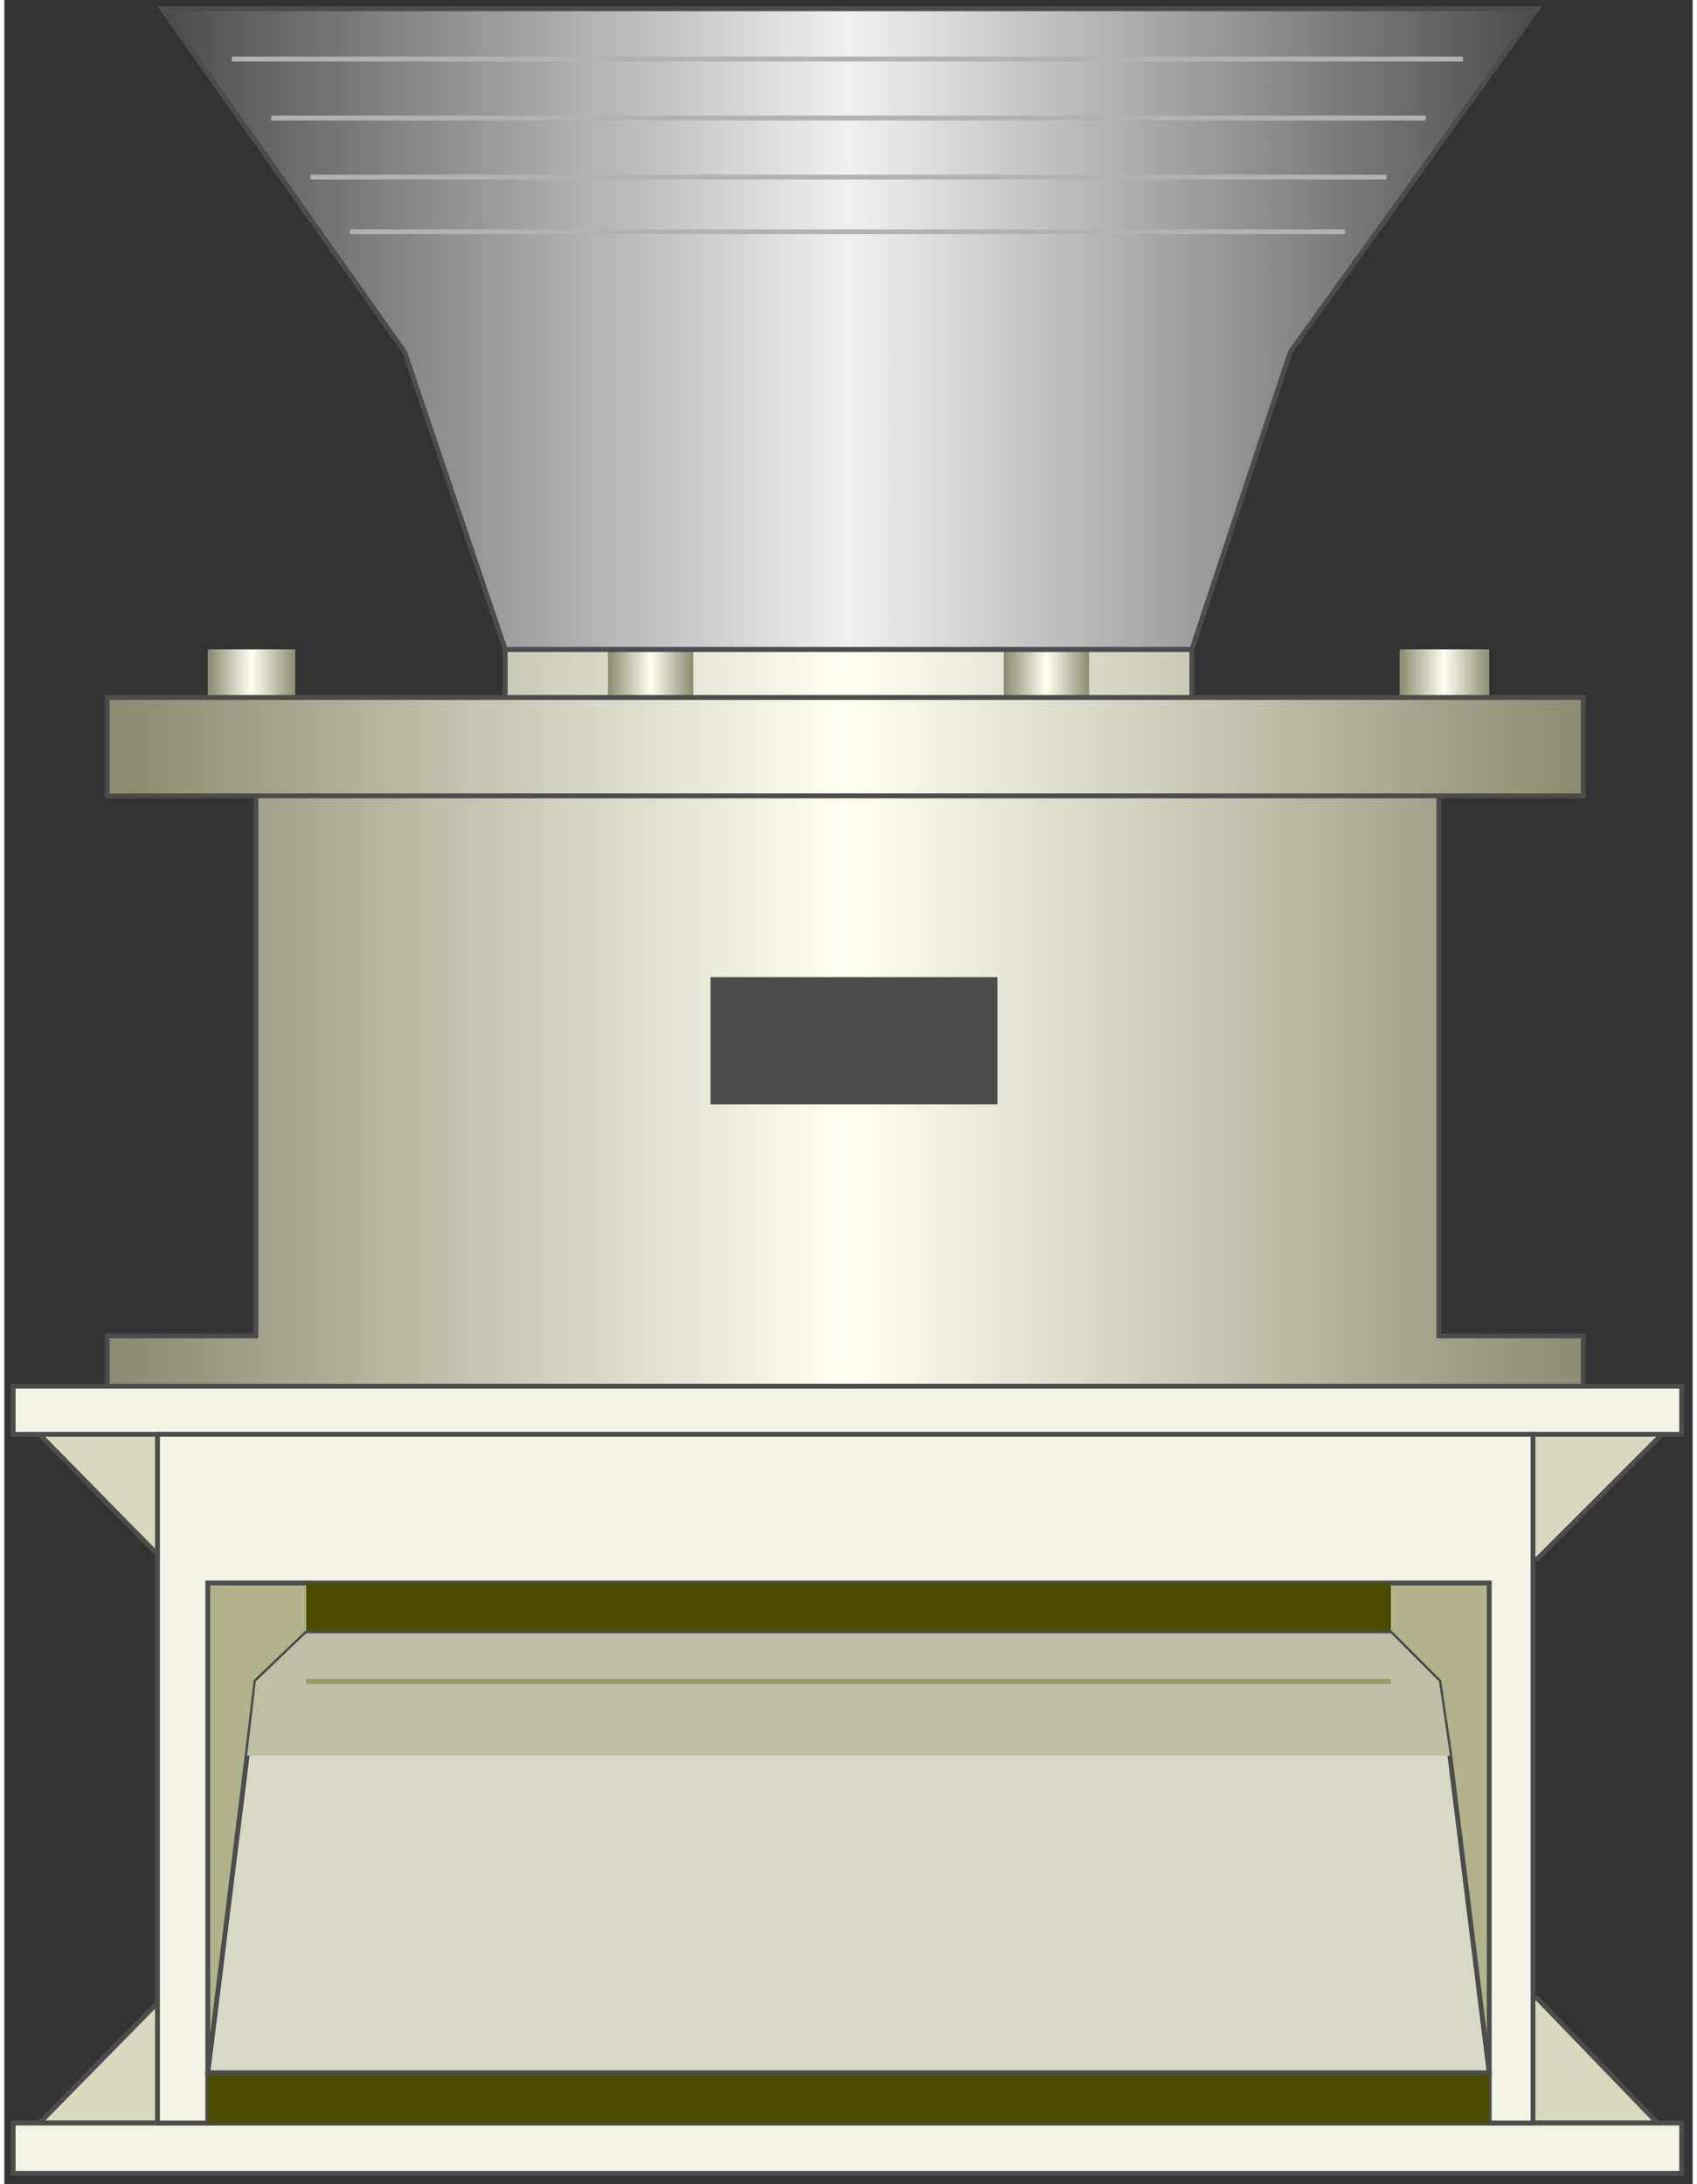 <svg version="1.1" xmlns="http://www.w3.org/2000/svg" xmlns:xlink="http://www.w3.org/1999/xlink" width="87px" height="112px" viewBox="0 0 86.939 112.5" enable-background="new 0 0 86.939 112.5" xml:space="preserve">
<rect x="0" y="0" width="86.939" height="112.5" fill="#333333" stroke="none"/>
<g id="Group_Support_Structure">
	<path fill="#D9D9BF" stroke="#4C4C4C" stroke-width="0.25" d="M1.803,109.347l6.307-6.419h70.833l6.194,6.419H1.803z" />
	<path fill="#D9D9BF" stroke="#4C4C4C" stroke-width="0.25" d="M85.362,73.874l-6.419,6.419H8.11l-6.307-6.419H85.362z" />
	<path fill="#F2F2E5" stroke="#4C4C4C" stroke-width="0.25" d="M0.452,109.347h85.923v2.591H0.452V109.347z" />
	<path fill="#F2F2E5" stroke="#4C4C4C" stroke-width="0.25" d="M0.452,71.396h85.923v2.478H0.452V71.396z" />
	<path fill="#F2F2E5" stroke="#4C4C4C" stroke-width="0.25" d="M7.884,73.874h70.834v35.473H7.884V73.874z" />
</g>
<g id="Group_Inner_Part">
	<path fill="#B2B28C" stroke="#4C4C4C" stroke-width="0.25" d="M10.475,81.531h65.99v27.815h-65.99V81.531z" />
	<path fill="#4C4C00" d="M10.475,109.347h65.99v-2.59l-5.067-22.636v-2.59H15.542v2.59l-5.067,22.636V109.347z" />
	<path fill="#D9D9C7" stroke="#4C4C4C" stroke-width="0.25" d="M10.475,106.757l2.026-16.329l0.451-3.828l2.59-2.479h55.855   l2.478,2.479l0.563,3.828l2.026,16.329H10.475z" />
	<path fill="#BFBFA5" d="M12.501,90.428l0.451-3.828l2.59-2.479h55.855l2.478,2.479l0.563,3.828H12.501z" />
	<path fill="none" stroke="#999966" stroke-width="0.25" d="M15.542,86.6h55.855" />
	<path fill="none" stroke="#4C4C4C" stroke-width="0.25" d="M12.952,68.807h60.923" />
</g>
<g id="Group_Crusher">
	<linearGradient id="SVGID_1_" gradientUnits="userSpaceOnUse" x1="5.294" y1="52.421" x2="81.308" y2="52.421">
		<stop offset="0.01" style="stop-color:#8C8C72" />
		<stop offset="0.5" style="stop-color:#FFFFF2" />
		<stop offset="1" style="stop-color:#8C8C72" />
	</linearGradient>
	<path fill="url(#SVGID_1_)" d="M5.294,71.396v-2.59h7.658V40.991H5.294v-5.068H25.79v-2.478h35.36v2.478h20.157v5.068h-7.433   v27.815h7.433v2.59H5.294z" />
	<linearGradient id="SVGID_2_" gradientUnits="userSpaceOnUse" x1="71.848" y1="34.685" x2="76.465" y2="34.685">
		<stop offset="0.01" style="stop-color:#8C8C72" />
		<stop offset="0.5" style="stop-color:#FFFFF2" />
		<stop offset="1" style="stop-color:#8C8C72" />
	</linearGradient>
	<path fill="url(#SVGID_2_)" d="M71.848,33.446h4.617v2.478h-4.617V33.446z" />
	<linearGradient id="SVGID_3_" gradientUnits="userSpaceOnUse" x1="51.465" y1="34.685" x2="55.858" y2="34.685">
		<stop offset="0.01" style="stop-color:#8C8C72" />
		<stop offset="0.5" style="stop-color:#FFFFF2" />
		<stop offset="1" style="stop-color:#8C8C72" />
	</linearGradient>
	<path fill="url(#SVGID_3_)" d="M51.465,33.446h4.393v2.478h-4.393V33.446z" />
	<linearGradient id="SVGID_4_" gradientUnits="userSpaceOnUse" x1="31.082" y1="34.685" x2="35.475" y2="34.685">
		<stop offset="0.01" style="stop-color:#8C8C72" />
		<stop offset="0.5" style="stop-color:#FFFFF2" />
		<stop offset="1" style="stop-color:#8C8C72" />
	</linearGradient>
	<path fill="url(#SVGID_4_)" d="M31.082,33.446h4.393v2.478h-4.393V33.446z" />
	<linearGradient id="SVGID_5_" gradientUnits="userSpaceOnUse" x1="10.475" y1="34.685" x2="14.979" y2="34.685">
		<stop offset="0.01" style="stop-color:#8C8C72" />
		<stop offset="0.5" style="stop-color:#FFFFF2" />
		<stop offset="1" style="stop-color:#8C8C72" />
	</linearGradient>
	<path fill="url(#SVGID_5_)" d="M10.475,33.446h4.504v2.478h-4.504V33.446z" />
	<path fill="none" stroke="#4C4C4C" stroke-width="0.25" d="M5.294,71.396v-2.59h7.658V40.991H5.294v-5.068H25.79v-2.478h35.36   v2.478h20.157v5.068h-7.433v27.815h7.433v2.59H5.294" />
	<path fill="none" stroke="#4C4C4C" stroke-width="0.25" d="M12.952,40.991h60.923" />
	<path fill="none" stroke="#4C4C4C" stroke-width="0.25" d="M25.79,35.923h35.36" />
	<path fill="#4C4C4C" stroke="#4C4C4C" stroke-width="0.25" d="M36.488,50.45h14.527v6.307H36.488V50.45z" />
</g>
<g id="Group_Cone">
	<linearGradient id="SVGID_6_" gradientUnits="userSpaceOnUse" x1="8.11" y1="16.948" x2="78.943" y2="16.948">
		<stop offset="0" style="stop-color:#4C4C4C" />
		<stop offset="0.5" style="stop-color:#F0F0F0" />
		<stop offset="1" style="stop-color:#4C4C4C" />
	</linearGradient>
	<path fill="url(#SVGID_6_)" d="M25.79,33.446L20.61,18.131L8.11,0.45h70.833L66.218,18.131l-5.067,15.315H25.79z" />
	<path fill="none" stroke="#4C4C4C" stroke-width="0.25" d="M25.79,33.446L20.61,18.131L8.11,0.45h70.833L66.218,18.131   l-5.067,15.315H25.79" />
	<path fill="none" stroke="#B2B2B2" stroke-width="0.25" d="M11.713,3.041h63.401" />
	<path fill="none" stroke="#B2B2B2" stroke-width="0.25" d="M13.74,6.081h59.459" />
	<path fill="none" stroke="#B2B2B2" stroke-width="0.25" d="M15.767,9.122h55.406" />
	<path fill="none" stroke="#B2B2B2" stroke-width="0.25" d="M17.794,11.937h51.239" />
</g>
</svg>
